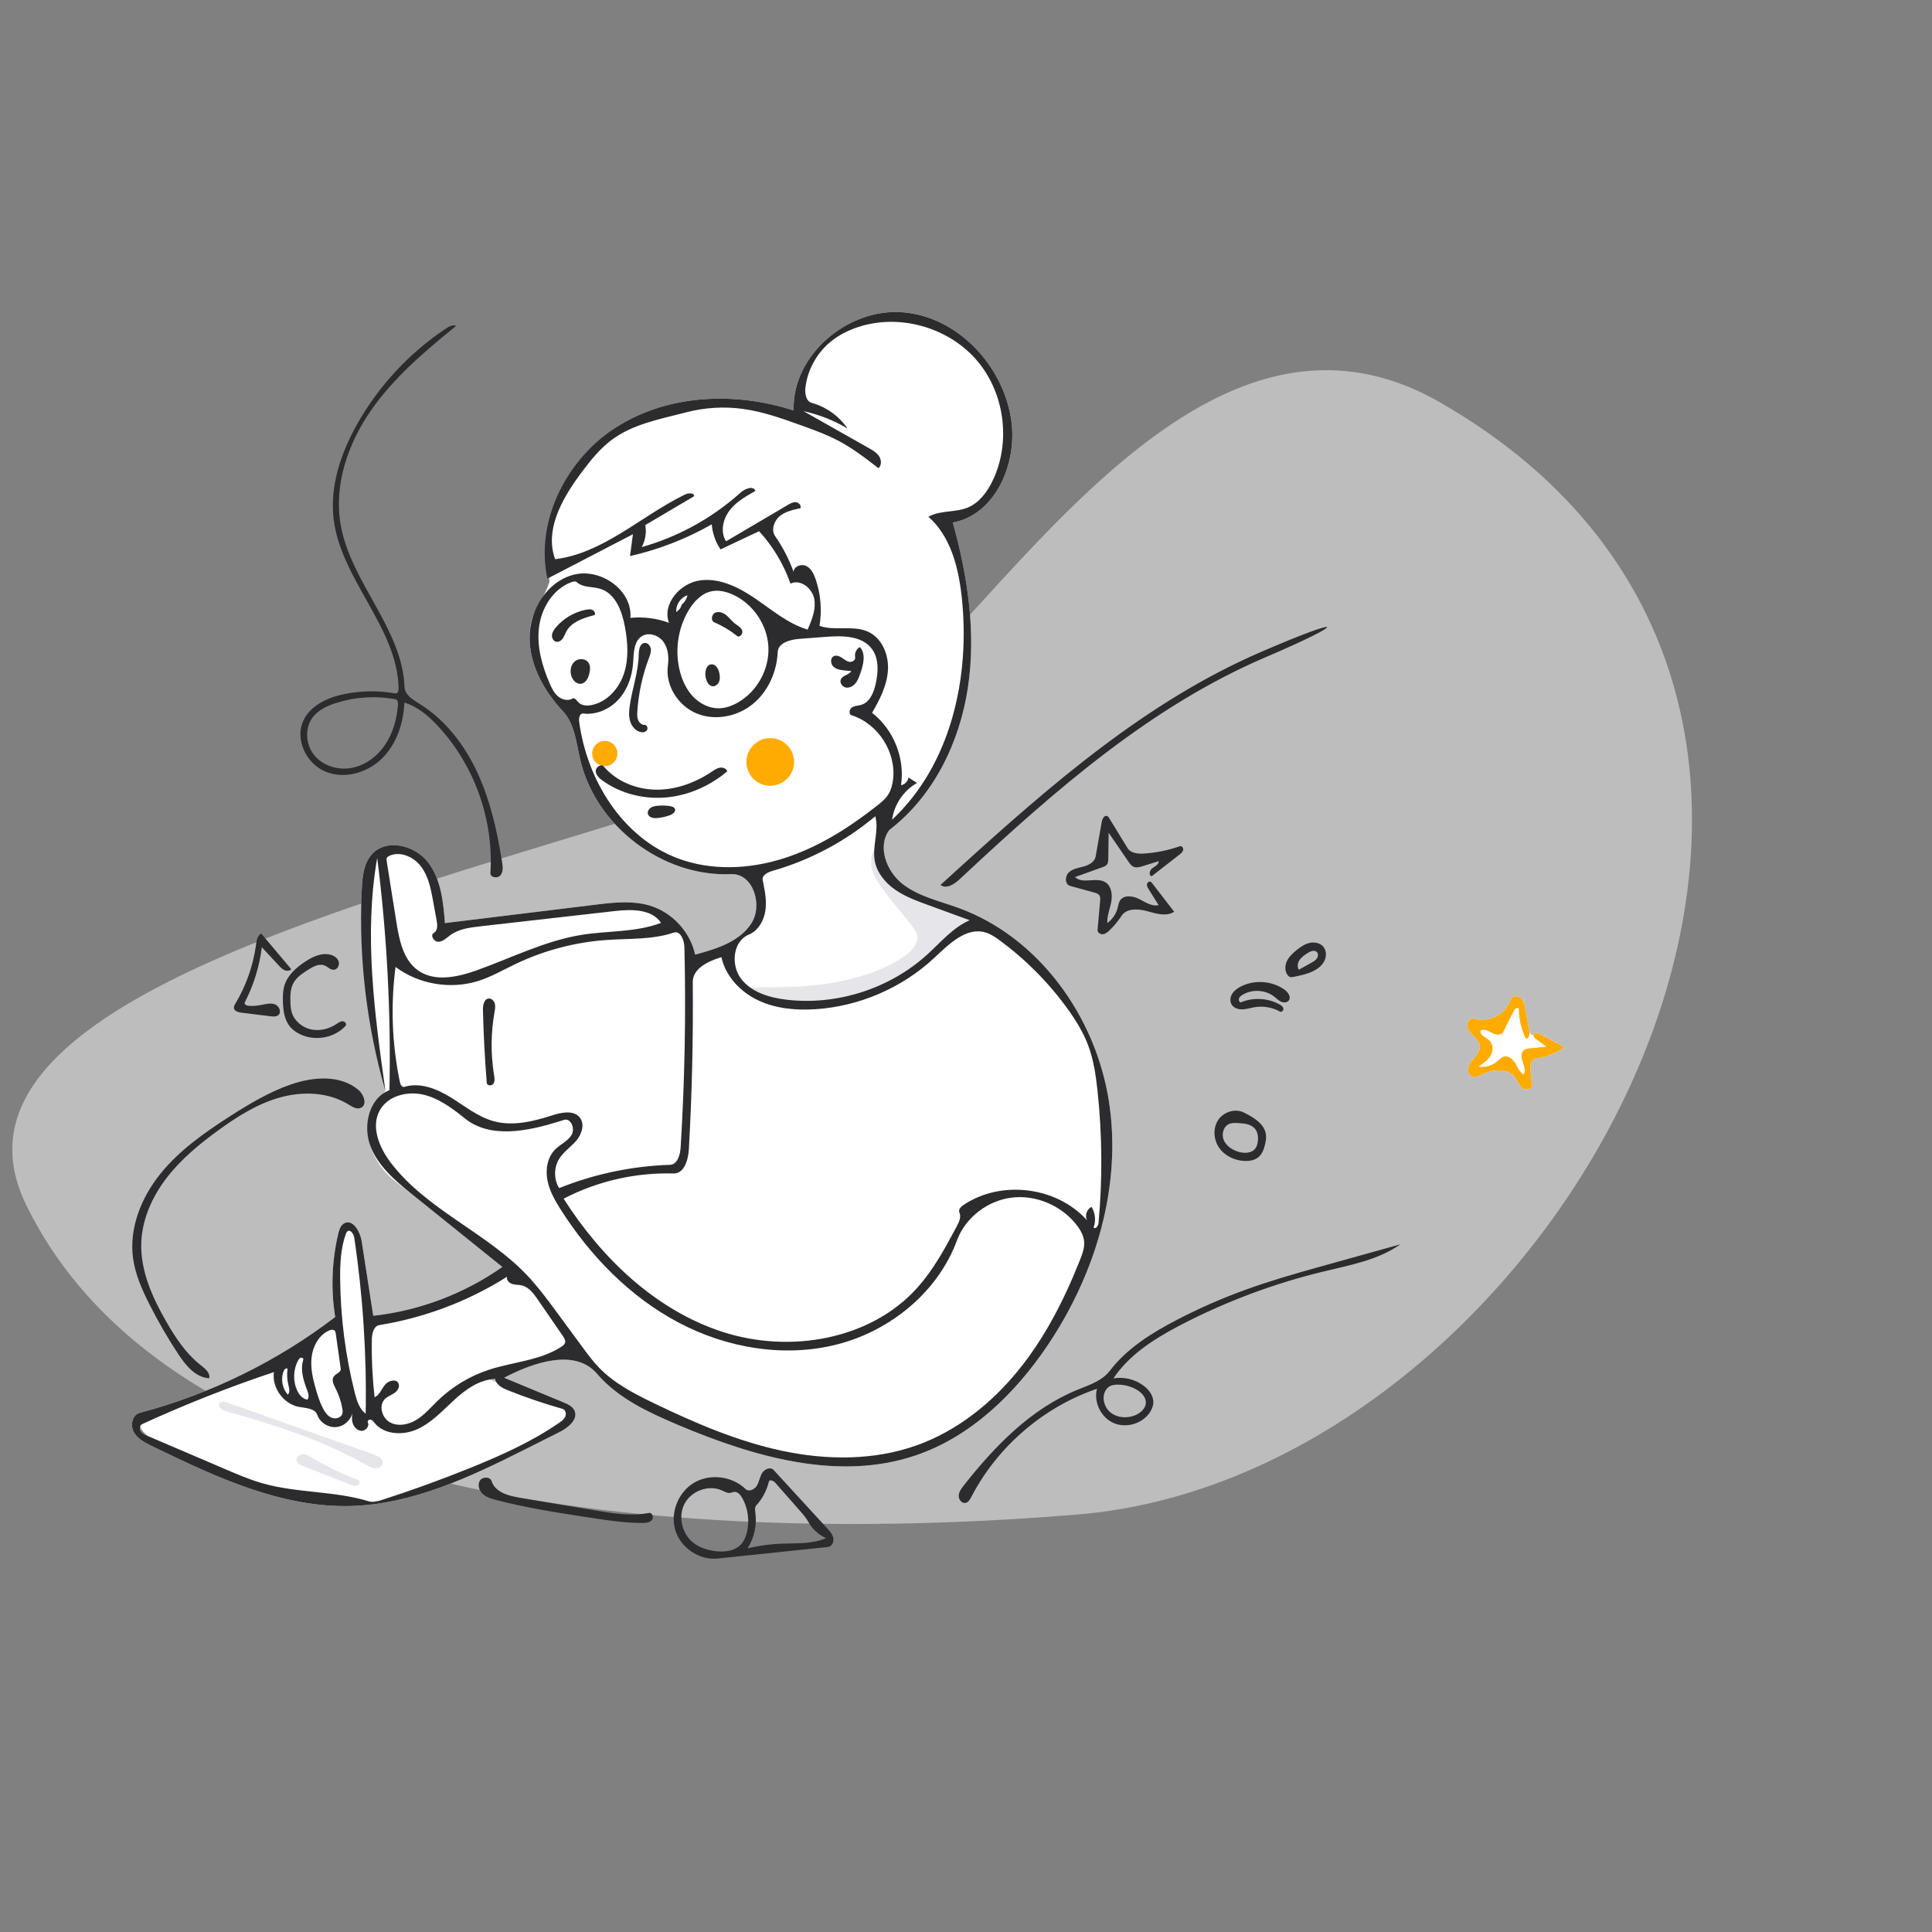 <svg width="160" height="160" viewBox="0 0 160 160" fill="none" xmlns="http://www.w3.org/2000/svg">
<rect x="0" y="0" width="160" height="160" fill="#808080" stroke="none"/>
<path fill-rule="evenodd" clip-rule="evenodd" d="M119.261 33.325C96.754 20.412 79.205 58.314 66.458 63.086C40.77 72.701 -6.945 81.065 2.155 99.76C14.649 125.429 58.123 127.991 89.212 125.429C129.648 122.098 163.513 58.711 119.261 33.325Z" fill="white" fill-opacity="0.48"/>
<path fill-rule="evenodd" clip-rule="evenodd" d="M125.935 82.647C126.167 82.852 126.246 83.172 126.304 83.479L126.657 85.402C126.706 85.669 126.93 85.796 127.017 85.644C127.108 85.483 127.352 85.55 127.516 85.637L129.56 86.724C128.865 87.223 128.044 87.546 127.195 87.656C126.777 87.71 126.709 88.283 126.754 88.702L126.875 89.844C126.912 90.199 126.353 90.32 126.073 90.097C125.794 89.874 125.688 89.5 125.467 89.219C125.112 88.763 124.483 88.594 123.907 88.647C123.332 88.699 122.793 88.94 122.266 89.178C121.927 89.332 121.553 88.925 121.58 88.554C121.603 88.226 121.813 87.951 122.027 87.695L122.112 87.594C122.352 87.309 122.592 86.972 122.552 86.602C122.518 86.293 122.298 86.045 122.077 85.823L121.948 85.694C121.743 85.484 121.548 85.252 121.513 84.966C121.472 84.639 121.77 84.262 122.084 84.364C123.292 84.754 124.746 83.993 125.114 82.778C125.209 82.463 125.688 82.429 125.935 82.647Z" fill="white"/>
<path fill-rule="evenodd" clip-rule="evenodd" d="M125.935 82.647C126.167 82.852 126.246 83.172 126.304 83.479L126.657 85.402C126.706 85.669 126.598 86.084 126.343 85.99C125.979 85.219 125.785 84.368 125.78 83.516C125.641 83.383 125.435 83.581 125.348 83.753L124.486 85.471C124.334 85.773 123.881 85.707 123.581 85.548L123.421 85.463C123.161 85.329 122.878 85.21 122.632 85.342C122.507 85.719 123.065 85.906 123.355 86.177C123.686 86.486 123.667 87.041 123.435 87.431C123.204 87.82 122.813 88.082 122.435 88.332C122.978 88.421 123.557 88.262 123.979 87.909C124.17 87.749 124.344 87.543 124.588 87.492C124.964 87.414 125.303 87.74 125.498 88.072C125.694 88.403 125.849 88.791 126.183 88.982C126.35 88.719 126.261 88.388 126.155 88.084L126.105 87.942C125.984 87.601 125.93 87.15 126.226 86.943C126.338 86.866 126.476 86.843 126.612 86.828L128.07 86.682L127.23 86.07C127.089 85.967 126.93 85.796 127.017 85.644C127.108 85.483 127.352 85.55 127.516 85.637L129.56 86.724C128.865 87.223 128.044 87.546 127.195 87.656C126.777 87.71 126.709 88.283 126.754 88.702L126.875 89.844C126.912 90.199 126.353 90.32 126.073 90.097C125.794 89.874 125.688 89.5 125.467 89.219C125.112 88.763 124.483 88.594 123.907 88.647C123.332 88.699 122.793 88.94 122.266 89.178C121.927 89.332 121.553 88.925 121.58 88.554C121.603 88.226 121.813 87.951 122.027 87.695L122.112 87.594C122.352 87.309 122.592 86.972 122.552 86.602C122.518 86.293 122.298 86.045 122.077 85.823L121.948 85.694C121.743 85.484 121.548 85.252 121.513 84.966C121.472 84.639 121.77 84.262 122.084 84.364C123.292 84.754 124.746 83.993 125.114 82.778C125.209 82.463 125.688 82.429 125.935 82.647Z" fill="#FFAB01"/>
<path fill-rule="evenodd" clip-rule="evenodd" d="M45.516 48.155C44.642 44.269 47.025 37.819 51.282 35.225C55.54 32.632 60.986 32.454 65.727 33.994C65.576 29.415 70.222 25.485 74.789 25.864C79.357 26.242 83.146 30.342 83.76 34.882C84.238 38.42 82.421 42.634 78.908 43.275C80.15 47.711 80.841 52.378 80.159 56.933C79.478 61.489 77.309 65.939 73.649 68.737C72.639 70.096 73.402 72.145 74.732 73.193C76.062 74.241 77.784 74.609 79.376 75.188C86.045 77.611 90.74 84.189 91.835 91.198C92.929 98.207 90.743 105.475 86.792 111.368C84.086 115.404 80.405 118.989 75.799 120.541C69.335 122.72 62.247 120.598 55.97 117.928C53.577 116.91 51.14 115.753 49.451 113.776C47.64 111.657 44.218 112.802 41.75 114.098C43.391 114.778 45.032 115.459 46.673 116.14C47.026 116.286 47.408 116.46 47.572 116.805C47.916 117.531 47.068 118.229 46.35 118.591C45.579 118.979 44.807 119.367 44.036 119.755C39.302 122.139 34.371 124.574 29.073 124.721C23.279 124.882 17.807 122.293 12.594 119.764C12.014 119.483 11.4 119.169 11.085 118.608C10.77 118.046 10.946 117.17 11.569 117.006C17.417 115.459 22.955 112.745 27.76 109.07C27.392 106.782 27.479 104.423 28.013 102.168C28.09 101.842 28.201 101.484 28.492 101.317C29.207 100.907 29.828 101.988 29.954 102.802C30.273 104.858 30.591 106.913 30.91 108.968C34.738 108.545 38.452 107.14 41.601 104.923C39.145 102.946 36.69 100.969 34.234 98.992C32.817 97.851 31.449 97.169 30.684 94.935C30.174 93.445 30.585 91.916 31.919 90.345C30.43 82.928 29.779 77.336 29.965 73.571C30.014 72.566 30.127 71.481 30.804 70.736C31.998 69.421 34.343 69.988 35.434 71.391C36.524 72.793 36.707 74.675 36.848 76.446C40.999 75.939 45.151 75.432 49.302 74.925C50.821 74.739 52.394 74.558 53.855 75.01C55.69 75.577 57.163 77.183 57.569 79.058C59.321 78.585 61.229 78.002 62.218 76.481C63.208 74.96 62.37 72.315 60.557 72.394C54.886 72.639 49.339 68.432 48.049 62.906C47.72 61.501 47.593 59.939 46.606 58.886C45.042 57.216 43.85 55.065 43.858 52.778C43.866 50.49 44.824 50.218 45.516 48.155ZM11.664 118.538C11.792 118.729 12.015 118.828 12.226 118.919C14.392 119.845 16.557 120.772 18.723 121.698C19.708 122.12 20.697 122.543 21.727 122.837C24.601 123.659 27.698 123.459 30.555 124.336C30.902 124.443 31.274 124.333 31.619 124.222C34.111 123.419 36.574 122.526 39.001 121.544C41.54 120.516 44.056 119.383 46.311 117.828C46.516 117.686 46.729 117.529 46.822 117.298C46.916 117.067 46.83 116.746 46.59 116.678C45.068 116.246 43.569 115.736 42.099 115.152C41.627 114.964 41.095 114.696 40.995 114.198C39.7 114.25 38.568 115.066 37.613 115.941C36.658 116.817 35.761 117.806 34.585 118.348C33.408 118.89 31.829 118.843 31.014 117.836C30.927 117.729 30.839 117.605 30.705 117.57C30.571 117.535 30.399 117.669 30.462 117.792C30.623 118.112 30.276 118.516 29.919 118.494C29.561 118.472 29.281 118.146 29.193 117.799C29.105 117.451 28.627 118.072 27.934 118.175C27.241 118.278 26.506 117.834 26.276 117.173C26.087 116.628 25.343 116.618 24.775 116.516C23.483 116.284 22.502 114.931 22.684 113.631C18.971 114.869 15.326 116.309 11.769 117.942C11.561 118.037 11.537 118.347 11.664 118.538Z" fill="white"/>
<path d="M63.787 65.073C64.877 65.073 65.761 64.19 65.761 63.1C65.761 62.01 64.877 61.127 63.787 61.127C62.697 61.127 61.813 62.01 61.813 63.1C61.813 64.19 62.697 65.073 63.787 65.073Z" fill="#FFAB01"/>
<path d="M50.086 63.449C50.663 63.449 51.131 62.981 51.131 62.404C51.131 61.827 50.663 61.359 50.086 61.359C49.509 61.359 49.041 61.827 49.041 62.404C49.041 62.981 49.509 63.449 50.086 63.449Z" fill="#FFAB01"/>
<path fill-rule="evenodd" clip-rule="evenodd" d="M73.213 71.02C73.394 71.958 73.931 72.867 74.646 73.43C75.977 74.478 78.966 75.557 80.558 76.135C80.703 76.188 79.886 76.649 78.832 77.668C75.978 80.429 69.737 85.371 63.641 82.888C62.928 82.597 62.332 82.263 61.847 81.909C61.4 81.582 65.504 82.053 69.342 81.325C73.2 80.594 76.789 78.662 75.829 77.13C74.925 75.691 72.385 73.252 72.187 71.818C71.924 69.907 73.057 70.214 73.213 71.02Z" fill="#E5E5EA"/>
<path fill-rule="evenodd" clip-rule="evenodd" d="M11.586 117.995C11.586 117.23 14.001 116.61 18.128 115.058C20.967 113.99 26.5 110.902 29.223 110.758C31.034 110.662 38.274 113.312 42.998 115.215C45.374 116.171 47.207 116.771 47.207 117.078C47.207 117.694 42.163 120.671 37.007 122.627C34.491 123.582 32.13 124.438 29.965 124.38C23.364 124.204 11.586 119.933 11.586 117.995Z" fill="white"/>
<path fill-rule="evenodd" clip-rule="evenodd" d="M104.84 54.416C95.374 58.457 87.466 65.364 79.932 72.386L79.471 72.817C79.032 73.227 78.365 73.657 77.89 73.287L79.354 71.954C87.015 64.997 94.935 58.097 104.413 53.999C111.699 50.847 111.622 51.52 104.84 54.416ZM64.067 121.738L68.507 126.573C68.725 126.81 68.952 127.064 69.013 127.38C69.073 127.696 68.89 128.082 68.57 128.115L59.428 129.071C57.909 129.23 56.361 128.177 55.923 126.715C55.486 125.252 56.186 123.539 57.509 122.776C58.831 122.014 60.645 122.254 61.743 123.315C62.015 123.578 62.493 123.355 62.686 123.03C62.879 122.704 62.92 122.306 63.12 121.984C63.319 121.663 63.811 121.459 64.067 121.738ZM56.694 124.529C56.127 125.604 56.486 127.061 57.456 127.794C57.932 128.153 58.516 128.346 59.104 128.441C59.935 128.575 60.899 128.473 61.433 127.823C61.628 127.586 61.748 127.295 61.83 126.999C62.101 126.013 61.963 124.921 61.455 124.033C61.316 123.792 61.103 123.54 60.825 123.552C60.693 123.558 60.57 123.624 60.439 123.638C60.22 123.66 60.017 123.535 59.817 123.443C58.715 122.929 57.261 123.453 56.694 124.529ZM63.672 122.708C63.498 123.435 63.137 124.118 62.633 124.671C62.491 124.827 62.526 125.068 62.554 125.276C62.695 126.293 62.463 127.357 61.913 128.224C62.814 128.01 63.736 127.883 64.662 127.843C65.93 127.789 67.254 127.891 68.416 127.381C67.795 127.111 67.268 126.63 66.942 126.036C66.75 125.687 66.484 125.385 66.221 125.086L64.2 122.79C64.053 122.624 63.724 122.493 63.672 122.708ZM40.712 122.664C41.002 123.569 42.093 123.879 43.037 124.042L49.342 125.095C50.799 125.338 52.296 125.581 53.745 125.294C54.019 125.24 54.163 125.674 53.983 125.886C53.803 126.099 53.489 126.124 53.21 126.125C51.947 126.129 50.691 125.961 49.441 125.774L48.11 125.571C45.753 125.209 43.398 124.823 41.091 124.223C40.696 124.12 40.287 124.003 39.985 123.729C39.683 123.455 39.526 122.976 39.738 122.628C39.951 122.28 40.588 122.276 40.712 122.664ZM74.789 25.864C79.357 26.242 83.146 30.342 83.76 34.882C84.238 38.42 82.421 42.634 78.908 43.275C80.15 47.711 80.841 52.378 80.159 56.933C79.478 61.489 77.309 65.939 73.649 68.737C72.639 70.096 73.402 72.145 74.732 73.193C76.062 74.241 77.784 74.609 79.376 75.188C86.045 77.611 90.74 84.189 91.835 91.198C92.929 98.207 90.743 105.475 86.792 111.368C84.086 115.404 80.405 118.989 75.799 120.541C69.4 122.698 62.389 120.64 56.158 118.008L55.97 117.928C53.627 116.931 51.242 115.801 49.557 113.899L49.451 113.776C47.64 111.657 44.218 112.802 41.75 114.098L46.673 116.14C47.026 116.286 47.408 116.46 47.572 116.805C47.916 117.531 47.068 118.229 46.35 118.591L43.459 120.045C38.901 122.333 34.156 124.58 29.073 124.721C23.347 124.88 17.935 122.353 12.776 119.852L12.448 119.693C11.914 119.429 11.374 119.123 11.085 118.608C10.77 118.046 10.946 117.17 11.569 117.006C17.417 115.459 22.955 112.745 27.76 109.07C27.392 106.782 27.479 104.423 28.013 102.168L28.04 102.058C28.117 101.765 28.234 101.466 28.492 101.317C29.207 100.907 29.828 101.988 29.954 102.802L30.91 108.968C34.738 108.545 38.452 107.14 41.601 104.923L34.036 98.832C32.681 97.737 31.31 96.552 30.684 94.935C30.027 93.239 30.555 90.939 32.252 90.283C32.386 83.858 32.047 77.422 31.239 71.046C30.122 77.414 31.02 83.943 31.919 90.346C30.378 85.011 29.71 79.426 29.95 73.879L29.965 73.571C30.014 72.566 30.127 71.481 30.804 70.736C31.998 69.421 34.343 69.988 35.434 71.391C36.524 72.793 36.707 74.675 36.848 76.446L49.587 74.89C51.017 74.719 52.485 74.586 53.855 75.01C55.69 75.577 57.163 77.183 57.569 79.058L57.868 78.977C59.534 78.516 61.285 77.916 62.218 76.481C63.197 74.977 62.387 72.372 60.614 72.392L60.557 72.394C54.886 72.639 49.339 68.432 48.049 62.906C47.72 61.501 47.593 59.939 46.606 58.886C45.042 57.216 43.85 55.065 43.858 52.778C43.866 50.49 45.324 48.132 47.546 47.585C49.767 47.038 52.396 48.891 52.204 51.17C53.282 51.061 54.384 51.201 55.4 51.577C54.821 50.015 56.323 48.292 57.973 48.065C59.623 47.839 61.232 48.663 62.604 49.607C63.977 50.55 65.288 51.662 66.884 52.14L66.957 51.97C67.287 51.2 67.591 50.378 67.425 49.565C67.246 48.691 66.261 47.935 65.464 48.335C64.904 46.731 64.013 45.244 62.864 43.994L59.669 45.499C59.257 44.883 59.005 44.161 58.943 43.423C56.834 44.628 54.544 45.518 52.174 46.053L52.416 44.243L45.334 47.921C44.288 43.048 47.025 37.819 51.282 35.225C55.54 32.632 60.986 32.454 65.727 33.994C65.576 29.415 70.222 25.485 74.789 25.864ZM109.633 105.295C105.553 106.279 101.592 107.757 97.864 109.686L97.594 109.827C95.529 110.915 93.501 112.218 92.207 114.153C93.081 114.001 94.014 114.229 94.721 114.766C95.167 115.105 95.539 115.614 95.513 116.174C95.499 116.464 95.378 116.741 95.216 116.982C94.581 117.922 93.236 118.304 92.201 117.838C91.166 117.372 90.561 116.112 90.846 115.013C86.454 116.512 82.68 119.736 80.51 123.836L80.437 123.974C80.33 124.18 80.199 124.411 79.973 124.463C79.661 124.533 79.383 124.185 79.398 123.866C79.412 123.547 79.617 123.272 79.814 123.021C82.373 119.772 85.364 116.68 89.19 115.113L89.479 114.997C90.381 114.639 91.326 114.287 91.909 113.524C93.323 111.672 95.359 110.401 97.426 109.325C99.276 108.362 101.19 107.521 103.151 106.81C105.118 106.097 107.13 105.515 109.146 104.951L115.976 103.05C114.129 104.348 111.828 104.765 109.633 105.295ZM22.684 113.631C18.971 114.869 15.326 116.309 11.769 117.942C11.561 118.037 11.537 118.347 11.664 118.538C11.792 118.729 12.015 118.828 12.226 118.919L18.723 121.698C19.708 122.12 20.697 122.543 21.727 122.837C24.601 123.659 27.698 123.459 30.555 124.336C30.902 124.443 31.274 124.333 31.619 124.222C34.111 123.419 36.574 122.526 39.001 121.544C41.54 120.516 44.056 119.383 46.311 117.828C46.516 117.686 46.729 117.529 46.822 117.298C46.916 117.067 46.83 116.746 46.59 116.678C45.068 116.246 43.569 115.736 42.099 115.152L41.998 115.11C41.553 114.924 41.088 114.66 40.995 114.198C39.7 114.25 38.568 115.066 37.613 115.941C36.658 116.817 35.761 117.806 34.585 118.348C33.408 118.89 31.829 118.843 31.014 117.837L30.961 117.771C30.89 117.683 30.812 117.598 30.705 117.57C30.571 117.535 30.399 117.669 30.462 117.792C30.623 118.112 30.276 118.516 29.919 118.494C29.561 118.472 29.281 118.146 29.193 117.799C29.136 117.575 29.141 117.345 29.168 117.114L29.175 117.058C29.016 117.621 28.517 118.088 27.934 118.175C27.241 118.279 26.506 117.834 26.276 117.173C26.087 116.628 25.343 116.618 24.775 116.516C23.483 116.284 22.502 114.931 22.684 113.631ZM31.458 91.941C30.692 93.302 31.403 95.024 32.346 96.269C35.302 100.172 40.253 102.046 43.631 105.59C44.48 106.481 45.22 107.467 45.95 108.458L48.246 111.575C48.668 112.148 49.091 112.722 49.584 113.236C50.867 114.575 52.558 115.44 54.23 116.244C57.623 117.876 61.113 119.376 64.796 120.155C68.479 120.934 72.393 120.96 75.937 119.69C79.254 118.501 82.112 116.22 84.333 113.485C86.501 110.815 88.092 107.72 89.367 104.525L89.46 104.291C89.643 103.825 89.824 103.337 89.785 102.838C89.745 102.31 89.464 101.829 89.135 101.414C87.883 99.83 85.79 98.934 83.785 99.181C81.812 99.425 80.005 100.794 79.282 102.644L79.249 102.732C77.678 106.989 73.766 110.191 69.372 111.327C64.978 112.463 60.198 111.649 56.188 109.525C52.177 107.401 48.904 104.039 46.464 100.214L46.33 100.002C45.89 99.295 45.489 98.551 45.334 97.735C45.163 96.837 45.337 95.827 45.985 95.183C46.413 94.758 47.023 94.508 47.334 93.991C47.646 93.474 47.28 92.561 46.705 92.746L46.322 92.867C43.68 93.689 40.615 94.326 38.49 92.617L38.286 92.453C37.294 91.665 36.234 90.913 35.002 90.642C33.685 90.353 32.118 90.766 31.458 91.941ZM41.989 105.737C38.784 107.761 35.168 109.13 31.426 109.736C30.932 109.816 30.8 110.456 30.792 110.956C30.767 112.546 30.844 114.138 31.022 115.718C31.428 115.527 31.593 115.05 31.87 114.698C32.146 114.345 32.776 114.152 32.99 114.546C33.139 114.821 32.94 115.165 32.686 115.348C32.432 115.53 32.119 115.629 31.892 115.844C31.328 116.381 31.623 117.435 32.31 117.801C32.998 118.166 33.867 117.976 34.526 117.561C35.185 117.147 35.694 116.539 36.252 115.997C37.447 114.838 38.909 113.955 40.491 113.437C42.5 112.779 44.736 112.682 46.504 111.522C46.623 111.444 46.746 111.353 46.791 111.218C46.852 111.033 46.748 110.842 46.638 110.678L44.524 107.608C44.187 107.119 43.8 106.594 43.222 106.454C42.959 106.39 42.677 106.415 42.418 106.333C42.159 106.252 41.916 105.998 41.989 105.737ZM27.227 110.195C26.403 110.58 25.915 111.485 25.806 112.388C25.698 113.291 25.911 114.2 26.164 115.073C26.32 115.61 26.492 116.144 26.749 116.64C26.913 116.956 27.13 117.271 27.459 117.408C27.787 117.546 28.243 117.422 28.35 117.083C28.394 116.943 28.374 116.792 28.349 116.647C28.253 116.104 28.081 115.575 27.84 115.079L27.739 114.878C27.594 114.589 27.458 114.247 27.644 113.994C27.822 113.752 28.259 113.652 28.218 113.355L27.809 110.454C27.797 110.369 27.783 110.28 27.728 110.214C27.612 110.076 27.39 110.119 27.227 110.195ZM92.583 114.67C92.311 114.669 92.025 114.706 91.806 114.869C91.678 114.963 91.582 115.096 91.514 115.24C91.227 115.849 91.492 116.632 92.036 117.028C92.58 117.425 93.334 117.462 93.964 117.224C94.446 117.043 94.91 116.631 94.894 116.117C94.881 115.711 94.573 115.372 94.233 115.149C93.747 114.831 93.164 114.673 92.583 114.67ZM28.774 101.974C28.704 102.025 28.67 102.111 28.64 102.193C28.212 103.382 28.159 104.67 28.171 105.934C28.201 109.103 28.608 112.268 29.381 115.341L29.42 115.491C29.578 116.091 29.794 116.706 30.284 117.078C30.375 112.208 30.058 107.33 29.34 102.512C29.293 102.2 29.028 101.785 28.774 101.974ZM24.913 112.441C24.811 112.47 24.745 112.568 24.694 112.661C24.276 113.423 24.248 114.387 24.621 115.173C24.788 115.525 25.074 115.867 25.462 115.91C25.62 115.714 25.548 115.43 25.459 115.189L25.383 114.986C25.098 114.215 24.865 113.38 25.116 112.605C25.148 112.504 25.016 112.413 24.913 112.441ZM23.519 113.498C23.226 114.149 23.356 114.969 23.837 115.497C24.036 115.294 23.949 114.962 23.881 114.686C23.775 114.255 23.751 113.803 23.811 113.363C23.737 113.255 23.573 113.378 23.519 113.498ZM29.698 90.276C30.142 90.659 30.425 91.484 29.897 91.74C29.559 91.904 29.176 91.664 28.857 91.466C27.198 90.437 25.076 90.362 23.195 90.885C21.315 91.409 19.633 92.475 18.055 93.624C16.483 94.768 14.968 96.024 13.786 97.567C12.604 99.111 11.769 100.971 11.7 102.913C11.618 105.241 12.624 107.466 13.787 109.484C14.528 110.77 15.364 112.038 16.515 112.972L16.752 113.159C17.078 113.421 17.413 113.746 17.33 114.14C16.202 114.089 15.383 113.081 14.762 112.138C13.879 110.797 13.074 109.406 12.352 107.972C11.752 106.779 11.204 105.537 11.021 104.215C10.678 101.728 11.688 99.2 13.258 97.241C14.828 95.281 16.916 93.811 19.029 92.455C20.634 91.425 22.286 90.436 24.087 89.811C25.945 89.165 28.207 88.993 29.698 90.276ZM77.377 79.324C74.706 81.817 71.154 83.348 67.507 83.58C65.895 83.683 64.231 83.529 62.772 82.835C61.314 82.141 60.085 80.848 59.746 79.269L59.625 79.306C58.569 79.64 57.361 80.244 57.371 81.332C57.416 85.945 57.309 90.559 57.049 95.165C56.999 96.049 56.663 97.209 55.778 97.183C52.633 97.091 49.468 97.816 46.678 99.27C49.819 104.193 54.284 108.497 59.839 110.3C65.394 112.104 72.094 110.977 75.987 106.624C77.234 105.229 78.153 103.579 79.037 101.926L79.241 101.545C79.429 101.193 79.62 100.774 79.453 100.411C79.346 100.179 79.576 99.939 79.788 99.796C82.894 97.694 87.519 98.264 90.021 101.057C89.823 100.67 90.003 100.135 90.396 99.947C90.708 100.448 90.774 101.095 90.57 101.649C90.705 101.84 90.953 101.533 90.974 101.299C91.308 97.668 91.282 94.004 90.896 90.379C90.757 89.071 90.569 87.755 90.1 86.527C89.69 85.449 89.074 84.462 88.398 83.527C86.843 81.377 84.953 79.471 82.817 77.897L82.662 77.784C82.323 77.541 81.967 77.318 81.567 77.209C79.983 76.778 78.577 78.204 77.377 79.324ZM55.795 77.235C54.029 77.829 52.117 77.715 50.258 77.843C47.638 78.024 45.054 78.705 42.685 79.839C41.665 80.327 40.678 80.901 39.599 81.241C37.308 81.962 34.682 81.516 32.757 80.08C32.342 83.248 32.464 86.484 33.117 89.612C33.159 89.812 33.291 90.069 33.488 90.009C34.79 89.609 36.19 90.175 37.348 90.892C38.505 91.609 39.593 92.504 40.908 92.859C42.45 93.275 44.085 92.891 45.612 92.407L45.726 92.37C46.509 92.119 47.521 91.91 48.023 92.56C48.446 93.109 48.179 93.929 47.731 94.458C47.283 94.987 46.675 95.38 46.309 95.969C45.86 96.692 45.858 97.668 46.303 98.394C49.219 97.224 52.34 96.569 55.48 96.465C56.11 96.444 56.331 95.63 56.369 95.001C56.708 89.493 56.812 83.969 56.681 78.452C56.667 77.864 56.353 77.047 55.795 77.235ZM103.003 92.131L103.128 92.193C103.901 92.586 104.724 93.11 104.839 93.956C104.877 94.235 104.829 94.518 104.763 94.791C104.671 95.17 104.532 95.558 104.237 95.814C103.925 96.084 103.487 96.161 103.074 96.145C102.261 96.113 101.448 95.735 100.977 95.072C100.506 94.409 100.431 93.46 100.87 92.776C101.309 92.091 102.274 91.77 103.003 92.131ZM101.798 93.078C101.316 93.279 101.142 93.93 101.343 94.412C101.545 94.893 102.022 95.21 102.518 95.373C103.026 95.539 103.679 95.525 103.982 95.085C104.082 94.939 104.13 94.762 104.158 94.587C104.218 94.205 104.181 93.782 103.935 93.483C103.63 93.114 103.11 93.039 102.624 93.012L102.503 93.006C102.265 92.995 102.018 92.986 101.798 93.078ZM40.979 83.121C41.04 83.352 40.993 83.596 40.952 83.832C40.658 85.49 40.637 87.196 40.889 88.861L40.935 89.156C40.965 89.364 40.978 89.584 40.858 89.752C40.72 89.946 40.333 89.926 40.313 89.689C40.148 87.672 40.043 85.649 39.996 83.626C39.988 83.239 40.089 82.725 40.474 82.695C40.713 82.677 40.918 82.89 40.979 83.121ZM27.409 79.078C27.694 79.164 27.968 79.359 28.05 79.645C28.133 79.931 27.945 80.293 27.648 80.312C27.371 80.329 27.159 80.077 26.905 79.966C26.448 79.767 25.935 80.045 25.515 80.313L25.301 80.451C24.898 80.716 24.507 81.014 24.286 81.438C24.059 81.871 24.04 82.38 24.047 82.869C24.052 83.208 24.068 83.553 24.173 83.876C24.401 84.577 25.052 85.102 25.773 85.254C26.494 85.406 27.266 85.209 27.877 84.796L27.996 84.715C28.104 84.644 28.217 84.582 28.343 84.576C28.518 84.567 28.709 84.731 28.649 84.896C28.632 84.945 28.595 84.985 28.559 85.022C27.561 86.047 25.838 86.266 24.616 85.524C24.398 85.392 24.194 85.232 24.029 85.037C23.534 84.452 23.442 83.632 23.428 82.865C23.421 82.451 23.431 82.03 23.549 81.632C23.804 80.772 24.524 80.134 25.272 79.64C25.908 79.221 26.68 78.859 27.409 79.078ZM21.637 77.315L24.124 80.268C23.987 80.416 23.747 80.425 23.562 80.345C23.398 80.273 23.267 80.146 23.143 80.015L21.684 78.446C21.485 80.038 21.003 81.595 20.268 83.021C20.196 83.16 20.399 83.277 20.554 83.293C20.934 83.332 21.318 83.289 21.692 83.215L21.885 83.176C22.187 83.116 22.497 83.069 22.779 83.18C23.121 83.316 23.332 83.814 23.058 84.059C22.889 84.21 22.632 84.191 22.407 84.163L19.985 83.864L19.911 83.853C19.672 83.814 19.409 83.72 19.374 83.49C19.352 83.351 19.43 83.218 19.502 83.098C20.364 81.659 20.938 80.049 21.182 78.39L21.219 78.127C21.266 77.804 21.35 77.454 21.637 77.315ZM106.373 81.954C106.673 82.166 106.956 82.583 106.723 82.868C106.578 83.046 106.297 83.05 106.088 82.955C105.879 82.859 105.716 82.687 105.536 82.544C104.796 81.959 103.684 81.898 102.884 82.397C102.77 82.468 102.657 82.557 102.611 82.683C102.564 82.809 102.615 82.978 102.744 83.016C103.766 82.584 104.984 82.644 105.957 83.176C106.098 83.253 106.246 83.355 106.28 83.511C106.315 83.668 106.147 83.856 106.007 83.777C105.371 83.422 104.613 83.291 103.896 83.413C103.561 83.47 103.234 83.58 102.894 83.591C102.555 83.602 102.184 83.488 102.004 83.201C101.838 82.935 101.877 82.577 102.039 82.309C102.201 82.041 102.467 81.852 102.745 81.707C103.876 81.119 105.332 81.218 106.373 81.954ZM72.487 67.599C70.062 69.637 67.213 71.167 64.174 72.065L63.971 72.124C63.577 72.236 63.081 72.486 63.164 72.888L63.215 73.137C63.366 73.886 63.495 74.649 63.387 75.403C63.27 76.216 62.822 77.03 62.08 77.372L62.011 77.402C60.69 77.945 60.505 79.918 61.371 81.054C62.237 82.19 63.74 82.63 65.159 82.794C69.325 83.276 73.672 81.879 76.778 79.062C77.904 78.04 78.912 76.817 80.306 76.21L76.819 74.934C75.878 74.59 74.925 74.239 74.106 73.662C73.287 73.085 72.605 72.245 72.437 71.258C72.232 70.048 72.812 68.782 72.487 67.599ZM32.259 70.869C32.172 70.908 32.083 70.96 32.04 71.046C31.998 71.132 32.013 71.234 32.027 71.328L32.826 76.364C33.062 77.847 33.393 79.492 34.617 80.363C35.958 81.318 37.799 80.944 39.361 80.399L39.444 80.369C42.351 79.337 45.148 77.901 48.194 77.417C50.382 77.07 52.675 77.219 54.744 76.427C53.987 75.286 52.348 75.292 50.977 75.442L39.776 76.714C38.909 76.813 37.997 76.928 37.293 77.444C36.984 77.669 36.692 77.979 36.311 77.995C35.939 78.01 35.616 77.469 35.907 77.27L35.933 77.255C36.252 77.079 36.231 76.621 36.166 76.262L35.827 74.406C35.656 73.484 35.446 72.547 34.895 71.795C34.3 70.983 33.18 70.46 32.259 70.869ZM109.585 78.395C109.855 78.71 109.867 79.192 109.687 79.565C109.507 79.939 109.166 80.213 108.797 80.402C108.352 80.63 107.862 80.749 107.371 80.851L107.126 80.901C107.029 80.92 106.928 80.939 106.835 80.908C106.758 80.882 106.695 80.825 106.644 80.761C106.391 80.443 106.4 79.975 106.571 79.606C106.742 79.238 107.049 78.952 107.364 78.696C107.686 78.434 108.037 78.187 108.441 78.091C108.845 77.996 109.315 78.08 109.585 78.395ZM108.261 78.948L108.131 79.034C107.938 79.167 107.752 79.311 107.622 79.504C107.463 79.74 107.408 80.07 107.565 80.307L108.604 79.729C108.773 79.635 108.948 79.535 109.058 79.376C109.168 79.217 109.19 78.979 109.054 78.841C108.85 78.633 108.503 78.787 108.261 78.948ZM91.688 67.581C91.761 67.61 91.81 67.676 91.852 67.743L93.374 70.228C93.646 70.672 94.265 70.722 94.785 70.685C95.781 70.615 96.767 70.412 97.709 70.083C97.868 70.027 98.017 70.228 97.983 70.392C97.949 70.556 97.808 70.673 97.676 70.776L95.39 72.557C95.11 72.537 95.189 72.078 95.417 71.913L95.484 71.866C95.704 71.718 95.97 71.572 95.956 71.317L94.635 71.73C94.383 71.809 94.102 71.886 93.862 71.775C93.703 71.702 93.591 71.558 93.49 71.412L91.812 68.963L91.783 71.108C91.78 71.284 91.773 71.474 91.661 71.61C91.582 71.707 91.463 71.758 91.345 71.802L89.029 72.633C89.648 73.251 90.805 72.601 91.545 73.067C92.052 73.386 92.139 74.097 92.029 74.686C91.92 75.275 91.669 75.848 91.702 76.446C92.124 76.139 92.435 75.682 92.563 75.176C92.615 74.972 92.64 74.755 92.754 74.578C93.067 74.089 93.814 74.189 94.332 74.45C94.85 74.711 95.387 75.087 95.954 74.963L95.132 73.649C95.057 73.529 94.979 73.399 94.986 73.258C94.992 73.117 95.126 72.974 95.262 73.015C95.321 73.033 95.365 73.08 95.405 73.129L97.239 75.506C96.594 75.93 95.745 75.663 95.001 75.458L94.891 75.429C94.165 75.249 93.279 75.232 92.879 75.846C92.597 76.279 92.265 76.681 91.893 77.04C91.736 77.191 91.558 77.342 91.341 77.367C91.124 77.392 90.876 77.228 90.895 77.011L91.108 74.607C91.122 74.452 91.132 74.282 91.046 74.152C90.954 74.016 90.782 73.962 90.624 73.918L88.62 73.365C88.184 73.245 88.181 72.567 88.508 72.255C88.835 71.943 89.316 71.878 89.751 71.757C90.187 71.636 90.658 71.38 90.736 70.935L91.245 68.055C91.288 67.809 91.457 67.487 91.688 67.581ZM37.781 26.985L37.411 27.286C34.946 29.294 32.517 31.4 30.708 34.011C28.81 36.753 27.644 40.152 28.209 43.439C29.033 48.227 33.318 52.041 33.501 56.897C33.525 57.542 34.182 57.943 34.732 58.282C36.901 59.619 38.509 61.74 39.569 64.056C40.597 66.3 41.146 68.731 41.544 71.168L41.583 71.403C41.642 71.775 41.685 72.198 41.446 72.488C41.206 72.778 40.59 72.677 40.613 72.301C40.895 67.886 39.29 63.382 36.28 60.139C35.498 59.297 34.589 58.516 33.488 58.186C33.418 59.887 32.845 61.62 31.633 62.815C30.421 64.009 28.508 64.555 26.938 63.896C25.369 63.237 24.409 61.246 25.115 59.697C25.707 58.4 27.176 57.745 28.576 57.468C29.948 57.197 31.372 57.183 32.749 57.427C32.935 57.46 33.016 57.201 33.012 57.012C32.912 51.965 28.245 48.014 27.633 43.003C27.298 40.264 28.233 37.508 29.589 35.105C31.37 31.95 33.904 29.223 36.921 27.214L37 27.163C37.241 27.011 37.523 26.881 37.781 26.985ZM53.147 52.692C52.472 53.126 52.489 54.09 52.433 54.891C52.357 55.989 51.979 57.088 51.242 57.907C50.505 58.725 49.386 59.228 48.293 59.091C48.011 59.055 47.925 59.464 47.962 59.746C48.597 64.587 51.534 69.34 56.1 71.073C58.891 72.133 62.044 71.992 64.889 71.089C67.667 70.207 70.182 68.639 72.48 66.844L72.647 66.712C72.98 66.449 73.315 66.175 73.547 65.819C73.782 65.458 73.897 65.032 73.954 64.605C74.255 62.318 72.727 59.926 70.525 59.237C70.266 59.157 70.326 58.736 70.553 58.588C70.78 58.44 71.073 58.45 71.333 58.37C72.036 58.155 72.36 57.355 72.52 56.637C72.741 55.651 72.803 54.526 72.192 53.722C71.366 52.635 69.76 52.636 68.398 52.74L66.188 52.909C65.425 52.968 64.444 53.236 64.408 54C64.331 55.645 63.606 57.284 62.325 58.32C61.045 59.356 59.2 59.714 57.68 59.08C56.184 58.456 55.127 56.827 55.3 55.22L55.309 55.142C55.399 54.462 55.349 53.723 54.951 53.165C54.552 52.606 53.724 52.321 53.147 52.692ZM71.398 26.984C70.413 27.264 69.466 27.716 68.689 28.382C67.602 29.314 66.879 30.659 66.703 32.08C66.641 32.583 66.741 33.232 67.23 33.367C68.424 33.697 69.493 34.463 70.189 35.488C69.06 34.816 67.822 34.328 66.538 34.047L71.963 37.115C72.278 37.293 72.604 37.482 72.802 37.785C73 38.087 73.021 38.538 72.749 38.776L72.37 38.481C71.419 37.746 70.448 37.033 69.384 36.476C68.575 36.053 67.721 35.725 66.863 35.412L66.394 35.242C64.805 34.669 63.202 34.093 61.528 33.864C59.975 33.651 58.38 33.745 56.862 34.14L56.563 34.216C54.513 34.735 52.376 35.159 50.681 36.412C49.673 37.157 48.883 38.155 48.133 39.16L47.957 39.4C46.467 41.444 45.106 43.965 45.978 46.31C49.979 45.818 53.095 42.723 56.72 40.959C56.997 40.824 57.454 40.783 57.496 41.088L53.44 43.484C53.553 44.102 53.446 44.759 53.144 45.31C56.107 44.473 58.877 42.962 61.185 40.924L61.332 40.794C61.698 40.464 62.404 40.192 62.56 40.659L62.361 40.77C61.633 41.179 60.909 41.626 60.408 42.289C59.86 43.012 59.642 44.063 60.128 44.829L65.247 41.816C65.455 41.693 65.682 41.566 65.922 41.592C66.162 41.617 66.387 41.875 66.284 42.093L66.109 42.129C65.557 42.247 64.996 42.394 64.566 42.754C64.091 43.151 63.844 43.897 64.198 44.407C64.832 45.32 65.346 46.317 65.724 47.362C65.732 46.905 66.355 46.671 66.766 46.872C67.178 47.073 67.395 47.526 67.544 47.958C67.97 49.196 68.083 50.539 67.868 51.83C69.156 52.285 70.666 51.748 71.904 52.323C73.054 52.856 73.616 54.24 73.536 55.505C73.456 56.769 72.859 57.938 72.22 59.033C74.004 60.414 74.957 62.794 74.62 65.025C74.93 64.974 75.193 64.706 75.237 64.394L75.945 64.84C74.838 65.465 74.051 66.625 73.879 67.884C78.741 63.336 80.355 56.129 79.653 49.51L79.626 49.263C79.348 46.873 78.686 44.381 76.888 42.798C77.852 42.242 79.089 42.461 80.12 42.044C81.095 41.649 81.764 40.736 82.217 39.787C83.729 36.615 83.209 32.579 80.94 29.895C78.672 27.211 74.779 26.023 71.398 26.984ZM55.506 66.763C55.659 66.788 55.833 66.84 55.893 66.983C55.989 67.212 55.721 67.421 55.488 67.508C55.15 67.634 54.796 67.714 54.437 67.747C54.136 67.774 53.756 67.716 53.663 67.428C53.602 67.239 53.708 67.027 53.869 66.91C54.03 66.793 54.233 66.754 54.431 66.733C54.789 66.694 55.151 66.704 55.506 66.763ZM50.007 63.483C51.065 64.726 52.72 65.384 54.352 65.397C55.985 65.41 57.586 64.82 58.942 63.91L59.056 63.833C59.228 63.719 59.406 63.611 59.608 63.576C59.855 63.533 60.148 63.637 60.232 63.873C58.815 65.076 57.038 65.871 55.185 66.039C53.333 66.207 51.415 65.732 49.903 64.649C49.631 64.453 49.349 64.196 49.338 63.861C49.326 63.526 49.789 63.227 50.007 63.483ZM27.831 58.218C27.096 58.453 26.355 58.796 25.891 59.413C25.202 60.33 25.322 61.72 26.067 62.593C26.811 63.465 28.071 63.813 29.194 63.581C30.317 63.349 31.293 62.592 31.924 61.634C32.555 60.677 32.864 59.534 32.958 58.391C32.974 58.199 32.939 57.946 32.75 57.91C31.118 57.607 29.412 57.714 27.831 58.218ZM53.9 53.752C53.93 54.016 53.828 54.274 53.734 54.523C53.205 55.925 52.882 57.406 52.781 58.903C52.764 59.145 52.755 59.396 52.844 59.622C52.928 59.836 53.123 60.021 53.349 60.034L53.389 60.035C53.594 60.027 53.692 60.334 53.563 60.494C53.433 60.654 53.191 60.672 52.993 60.613C52.588 60.492 52.298 60.116 52.18 59.71C52.063 59.304 52.093 58.871 52.152 58.453C52.351 57.034 52.869 55.659 52.895 54.227C52.902 53.823 52.984 53.278 53.388 53.246C53.652 53.225 53.869 53.488 53.9 53.752ZM58.934 48.965C58.093 49.138 57.45 49.828 57.014 50.568C56.12 52.083 55.865 53.962 56.324 55.661C56.529 56.423 56.881 57.161 57.433 57.726C57.985 58.291 58.751 58.671 59.541 58.658C60.093 58.648 60.628 58.453 61.107 58.18C62.707 57.267 63.723 55.418 63.636 53.579C63.548 51.74 62.361 49.996 60.682 49.239C60.135 48.992 59.521 48.844 58.934 48.965ZM47.322 48.211C45.819 48.768 44.848 50.329 44.642 51.918C44.435 53.507 44.881 55.115 45.516 56.586C45.687 56.982 45.882 57.385 46.211 57.665C46.539 57.945 47.037 58.071 47.41 57.854C47.584 57.753 47.746 57.989 47.878 58.141C48.141 58.443 48.604 58.468 48.996 58.39C50.29 58.131 51.284 57.001 51.686 55.745C52.075 54.531 51.992 53.217 51.763 51.961L51.738 51.831C51.496 50.564 50.948 49.14 49.714 48.763C49.067 48.565 48.287 48.681 47.787 48.225C47.666 48.115 47.475 48.155 47.322 48.211ZM71.211 53.583C71.72 54.147 71.512 55.021 71.257 55.744L71.237 55.802C71.135 56.086 71.029 56.376 70.835 56.606C70.64 56.836 70.335 56.996 70.04 56.935C69.745 56.873 69.515 56.531 69.639 56.257C69.793 55.916 70.315 55.899 70.504 55.576L69.994 55.528C69.651 55.496 69.282 55.452 69.027 55.219C68.773 54.987 68.741 54.494 69.05 54.342C69.265 54.236 69.523 54.34 69.721 54.473C69.919 54.606 70.109 54.775 70.345 54.811C70.581 54.847 70.868 54.662 70.82 54.428C70.752 54.102 70.919 53.742 71.211 53.583ZM59.581 55.782C59.621 56.006 59.636 56.244 59.552 56.455C59.468 56.667 59.264 56.844 59.036 56.834C58.684 56.82 58.496 56.414 58.434 56.067C58.358 55.639 58.477 55.048 58.911 55.017C59.283 54.989 59.515 55.416 59.581 55.782ZM48.73 54.872C48.906 55.128 48.881 55.469 48.811 55.771C48.722 56.158 48.498 56.589 48.103 56.629C47.747 56.666 47.443 56.347 47.326 56.008C47.184 55.595 47.253 55.09 47.576 54.795C47.898 54.501 48.483 54.512 48.73 54.872ZM49.059 50.511C49.216 50.583 49.327 50.782 49.248 50.936L49.095 50.975C48.228 51.207 47.304 51.529 46.889 52.313C46.79 52.501 46.726 52.708 46.602 52.881C46.478 53.054 46.27 53.191 46.062 53.147C45.825 53.097 45.688 52.825 45.713 52.584C45.739 52.343 45.885 52.133 46.042 51.949C46.681 51.199 47.58 50.676 48.548 50.492C48.718 50.459 48.901 50.438 49.059 50.511ZM60.143 50.944C60.402 51.153 60.599 51.431 60.861 51.637C61.083 51.81 61.362 51.947 61.463 52.21C61.564 52.473 61.261 52.844 61.041 52.668C60.468 52.209 59.832 51.828 59.156 51.541C58.849 51.41 58.919 50.895 59.218 50.748C59.517 50.601 59.883 50.735 60.143 50.944ZM56.931 49.296C56.366 49.483 55.964 50.077 56.003 50.671C56.219 50.56 56.383 50.353 56.443 50.118L56.434 50.094C56.685 49.896 56.864 49.609 56.931 49.296Z" fill="#2C2C2E"/>
<path fill-rule="evenodd" clip-rule="evenodd" d="M25.09 120.435C25.318 120.437 25.527 120.543 25.726 120.659L25.833 120.722C27.05 121.451 28.335 122.068 29.665 122.561C29.848 122.629 29.791 122.936 29.613 123.015C29.435 123.095 29.229 123.024 29.047 122.953L25.119 121.425C24.867 121.327 24.576 121.178 24.554 120.909C24.532 120.641 24.822 120.433 25.09 120.435Z" fill="#E5E5EA"/>
<path fill-rule="evenodd" clip-rule="evenodd" d="M18.828 116.156L30.981 120.466L31.057 120.495C31.378 120.62 31.726 120.835 31.691 121.167C31.663 121.437 31.364 121.611 31.093 121.602C30.863 121.594 30.651 121.492 30.448 121.38L30.338 121.318C28.643 120.357 26.866 119.564 25.042 118.88C22.977 118.104 20.853 117.466 18.726 116.88C18.401 116.79 17.988 116.499 18.175 116.218C18.306 116.021 18.605 116.077 18.828 116.156Z" fill="#E5E5EA"/>
</svg>

